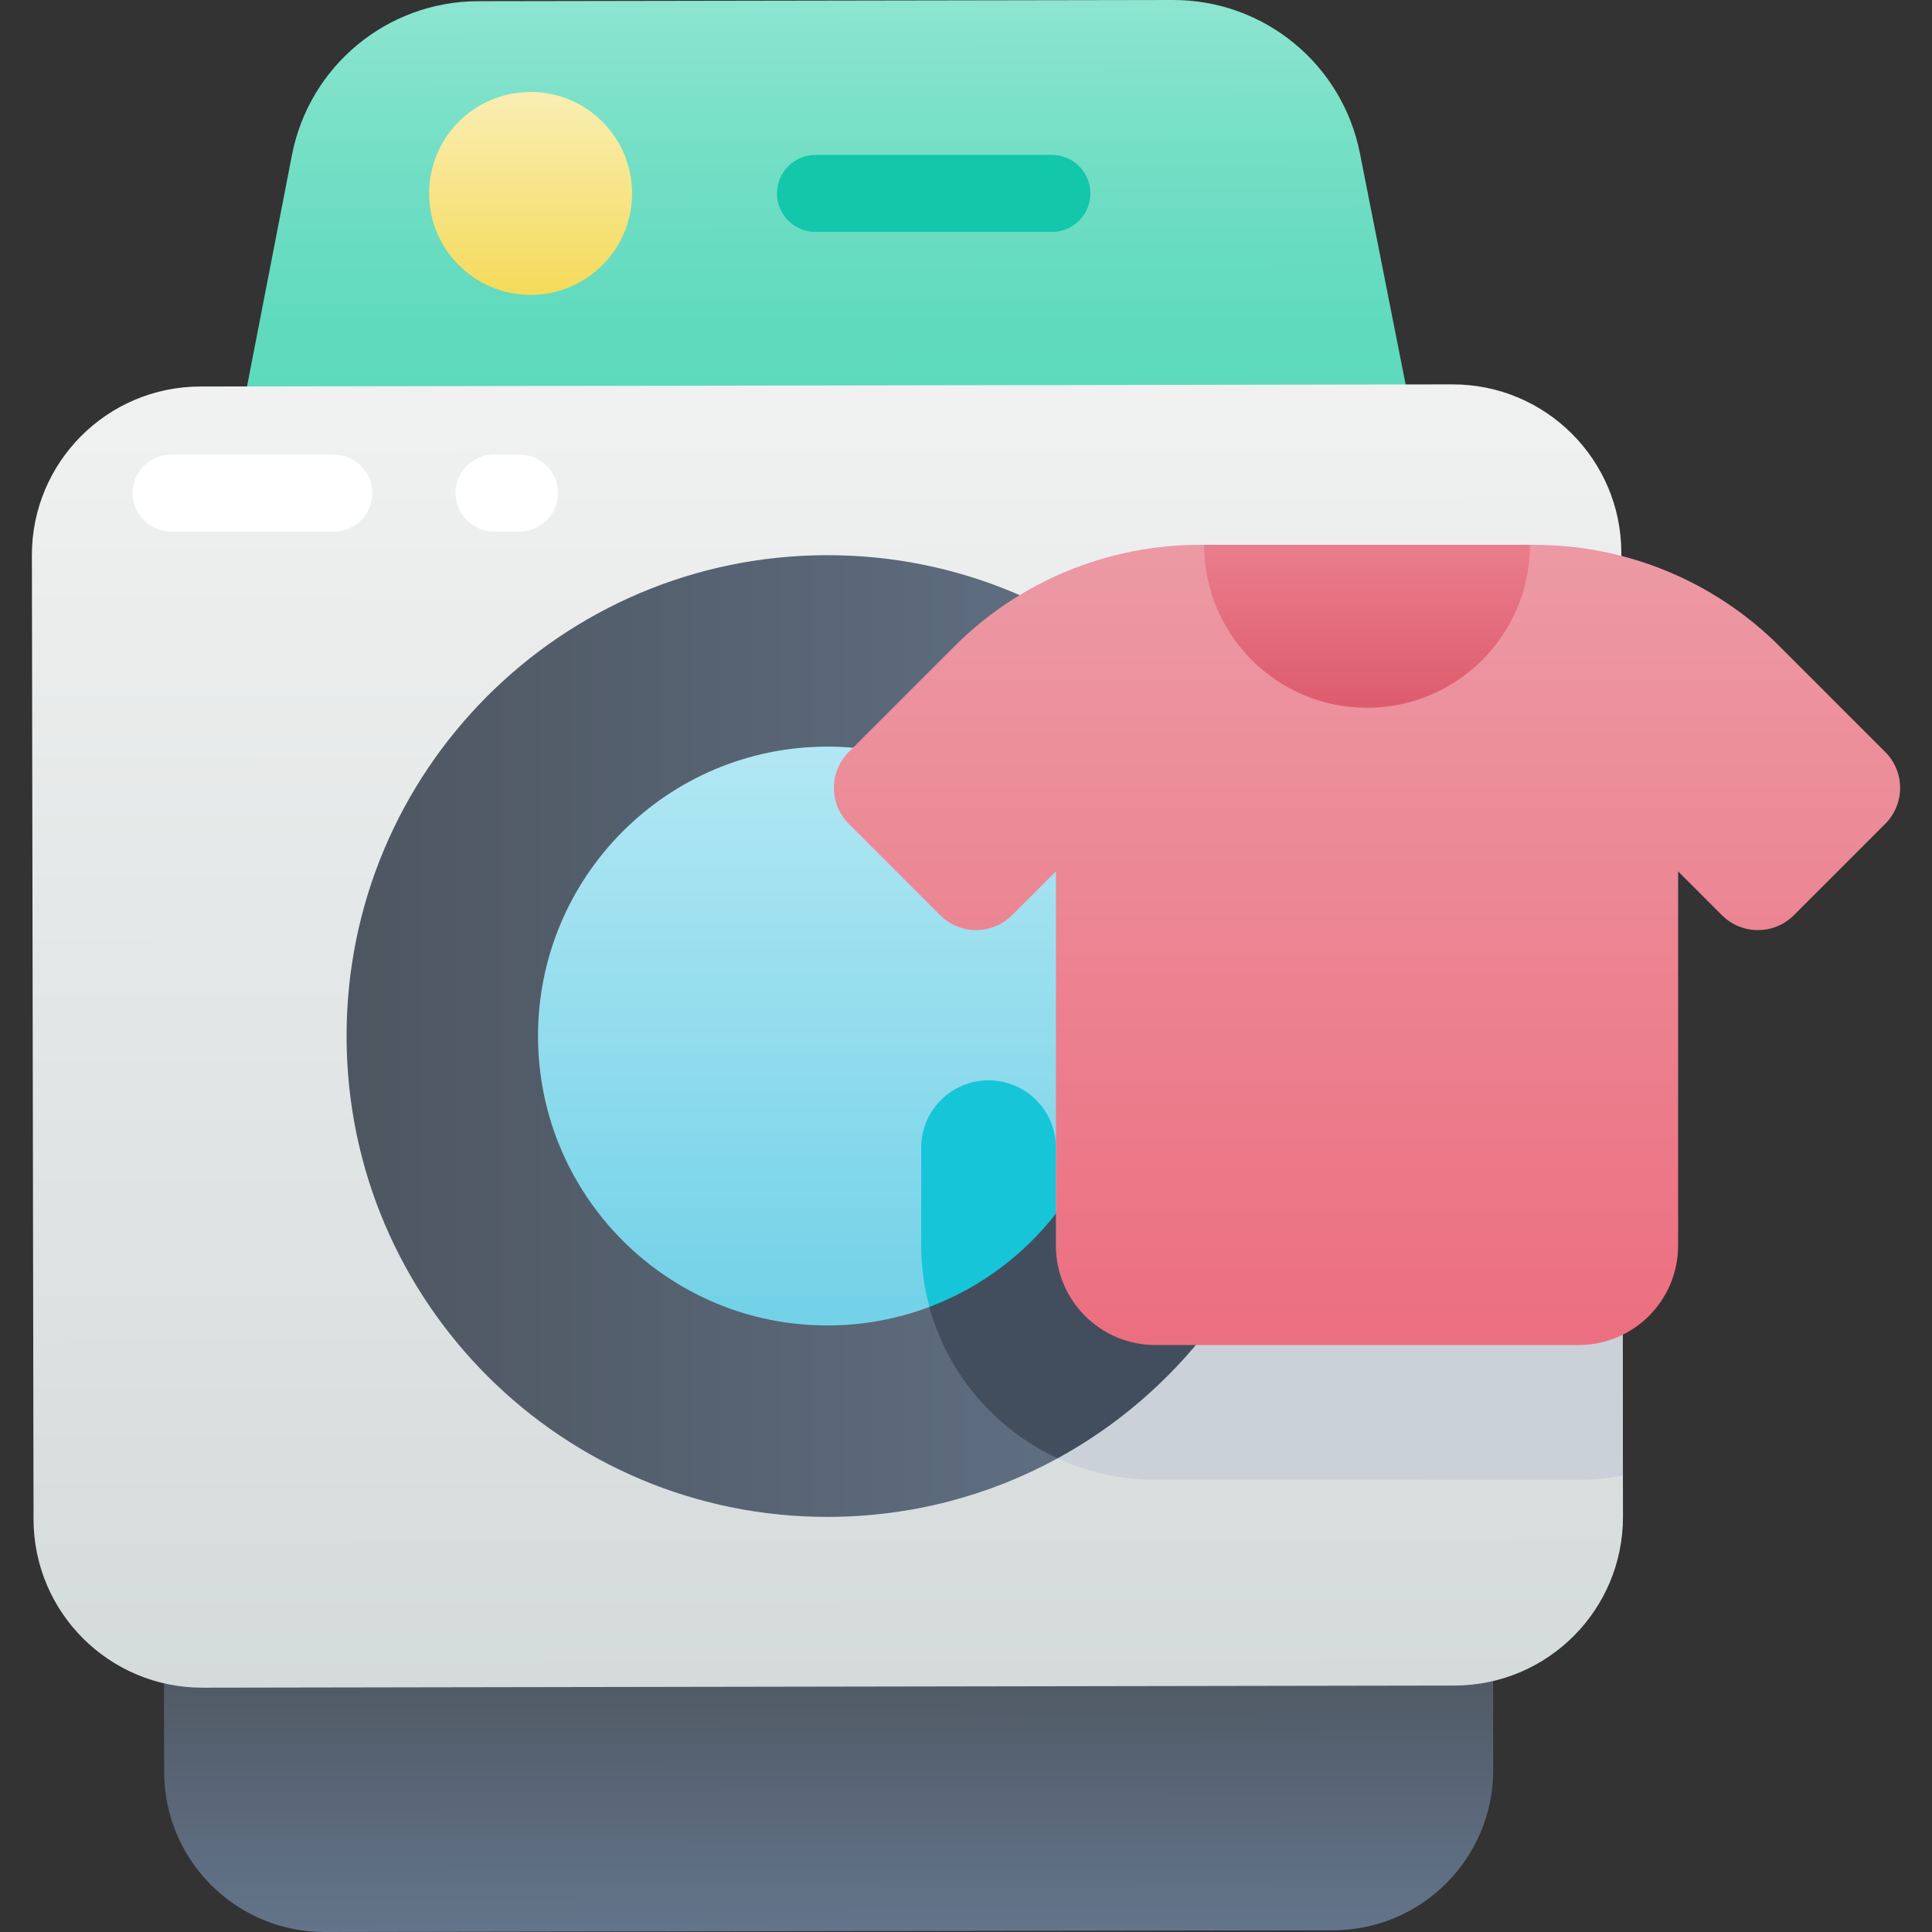 <svg id="Capa_1" enable-background="new 0 0 502 502" height="512" viewBox="0 0 502 502" width="512" xmlns="http://www.w3.org/2000/svg" xmlns:xlink="http://www.w3.org/1999/xlink"><rect x="0" y="0" width="502" height="502" fill="#333333" stroke="none"/><linearGradient id="SVGID_1_" gradientTransform="matrix(1 -.002 .002 1 -.59 .305)" gradientUnits="userSpaceOnUse" x1="215.128" x2="215.128" y1="112.542" y2="-3.304"><stop offset="0" stop-color="#5bd9bb"/><stop offset=".253" stop-color="#60dabd"/><stop offset=".573" stop-color="#70dec4"/><stop offset=".926" stop-color="#8ae4cf"/><stop offset="1" stop-color="#90e6d2"/></linearGradient><linearGradient id="lg1"><stop offset="0" stop-color="#4e5660"/><stop offset="1" stop-color="#64768d"/></linearGradient><linearGradient id="SVGID_2_" gradientTransform="matrix(1 -.002 .002 1 -.59 .305)" gradientUnits="userSpaceOnUse" x1="215.129" x2="215.129" xlink:href="#lg1" y1="427.396" y2="505.485"/><linearGradient id="SVGID_3_" gradientTransform="matrix(1 -.002 .002 1 -.59 .305)" gradientUnits="userSpaceOnUse" x1="215.128" x2="215.128" y1="439.859" y2="62.758"><stop offset="0" stop-color="#d4dbdb"/><stop offset="1" stop-color="#f3f3f3"/></linearGradient><linearGradient id="SVGID_4_" gradientUnits="userSpaceOnUse" x1="90.052" x2="339.94" xlink:href="#lg1" y1="269.197" y2="269.197"/><linearGradient id="SVGID_5_" gradientUnits="userSpaceOnUse" x1="214.996" x2="214.996" y1="337.84" y2="175.1"><stop offset="0" stop-color="#74d2e8"/><stop offset="1" stop-color="#baeaf5"/></linearGradient><linearGradient id="SVGID_6_" gradientUnits="userSpaceOnUse" x1="137.867" x2="137.867" y1="81.174" y2="26.469"><stop offset="0" stop-color="#f4d952"/><stop offset="1" stop-color="#f9edaf"/></linearGradient><linearGradient id="SVGID_7_" gradientUnits="userSpaceOnUse" x1="355.196" x2="355.196" y1="345.653" y2="111.824"><stop offset="0" stop-color="#ec6f80"/><stop offset="1" stop-color="#eca0aa"/></linearGradient><linearGradient id="SVGID_8_" gradientUnits="userSpaceOnUse" x1="355.196" x2="355.196" y1="183.123" y2="135.511"><stop offset="0" stop-color="#dd5c6e"/><stop offset="1" stop-color="#ec8290"/></linearGradient><g><path d="m304.805 0-180.537.308c-23.621.04-43.908 16.796-48.411 39.984l-16.802 86.528 311.394-.531-17.097-86.47c-4.581-23.173-24.926-39.859-48.547-39.819z" fill="url(#SVGID_1_)"/><path d="m387.933 424.894-345.343.589.06 34.911c.039 23.017 18.73 41.645 41.748 41.605l261.989-.447c23.017-.039 41.645-18.73 41.605-41.748z" fill="url(#SVGID_2_)"/><path d="m377.963 437.962-325.358.555c-24.199.041-43.85-19.543-43.892-43.742l-.427-250.453c-.041-24.199 19.543-43.85 43.742-43.891l325.358-.555c24.199-.041 43.85 19.543 43.891 43.742l.427 250.453c.042 24.199-19.542 43.85-43.741 43.891z" fill="url(#SVGID_3_)"/><path d="m239.36 298.132v25.507c0 33.552 27.296 60.848 60.847 60.848h109.979c3.933 0 7.774-.389 11.501-1.105l-.145-85.25z" fill="#cad1d9"/><path d="m336.559 298.132.001.016c2.221-9.359 3.397-19.123 3.379-29.164-.118-69.004-56.152-124.848-125.157-124.731-69.004.117-124.848 56.152-124.73 125.157s56.152 124.848 125.157 124.731c21.596-.037 41.903-5.552 59.609-15.226 13.142-29.429 37.809-61.484 61.741-80.783z" fill="url(#SVGID_4_)"/><path d="m239.36 298.132v25.507c0 24.491 14.552 45.635 35.457 55.276 30.64-16.741 53.48-45.946 61.742-80.783z" fill="#424e5e"/><path d="m274.355 315.336c9.943-12.774 15.87-28.826 15.841-46.267-.071-41.532-33.796-75.142-75.328-75.071s-75.142 33.796-75.072 75.328c.071 41.532 33.796 75.142 75.328 75.071 9.284-.016 18.166-1.724 26.37-4.814 9.504-22.38 22.823-24.247 32.861-24.247z" fill="url(#SVGID_5_)"/><path d="m256.86 280.706c-9.665 0-17.5 7.835-17.5 17.5v25.432c0 5.517.751 10.859 2.134 15.944 13.085-4.929 24.424-13.405 32.866-24.247v-17.129c0-9.665-7.835-17.5-17.5-17.5z" fill="#17c5d9"/><circle cx="137.867" cy="50.258" fill="url(#SVGID_6_)" r="26.368"/><path d="m273.316 60.258h-61.424c-5.523 0-10-4.477-10-10s4.477-10 10-10h61.424c5.522 0 10 4.477 10 10s-4.477 10-10 10z" fill="#12c7aa"/><path d="m489.842 195.377-27.439-27.439c-16.885-16.885-39.786-26.371-63.664-26.371h-1.207l-42.336 12.882-42.336-12.882h-1.206c-23.879 0-46.78 9.486-63.664 26.371l-27.439 27.439c-5.163 5.163-5.163 13.533 0 18.695l23.729 23.729c5.163 5.163 13.533 5.163 18.695 0l11.386-11.386v97.224c0 14.275 11.572 25.847 25.847 25.847h109.977c14.275 0 25.847-11.572 25.847-25.847v-97.224l11.386 11.386c5.163 5.163 13.533 5.163 18.695 0l23.729-23.729c5.163-5.162 5.163-13.532 0-18.695z" fill="url(#SVGID_7_)"/><path d="m312.86 141.568c0 23.382 18.954 42.336 42.336 42.336s42.336-18.954 42.336-42.336z" fill="url(#SVGID_8_)"/><g fill="#fff"><path d="m86.739 138.117h-42.282c-5.522 0-10-4.477-10-10s4.478-10 10-10h42.282c5.522 0 10 4.477 10 10s-4.477 10-10 10z"/><path d="m134.98 138.117h-6.613c-5.522 0-10-4.477-10-10s4.478-10 10-10h6.613c5.522 0 10 4.477 10 10s-4.477 10-10 10z"/></g></g></svg>